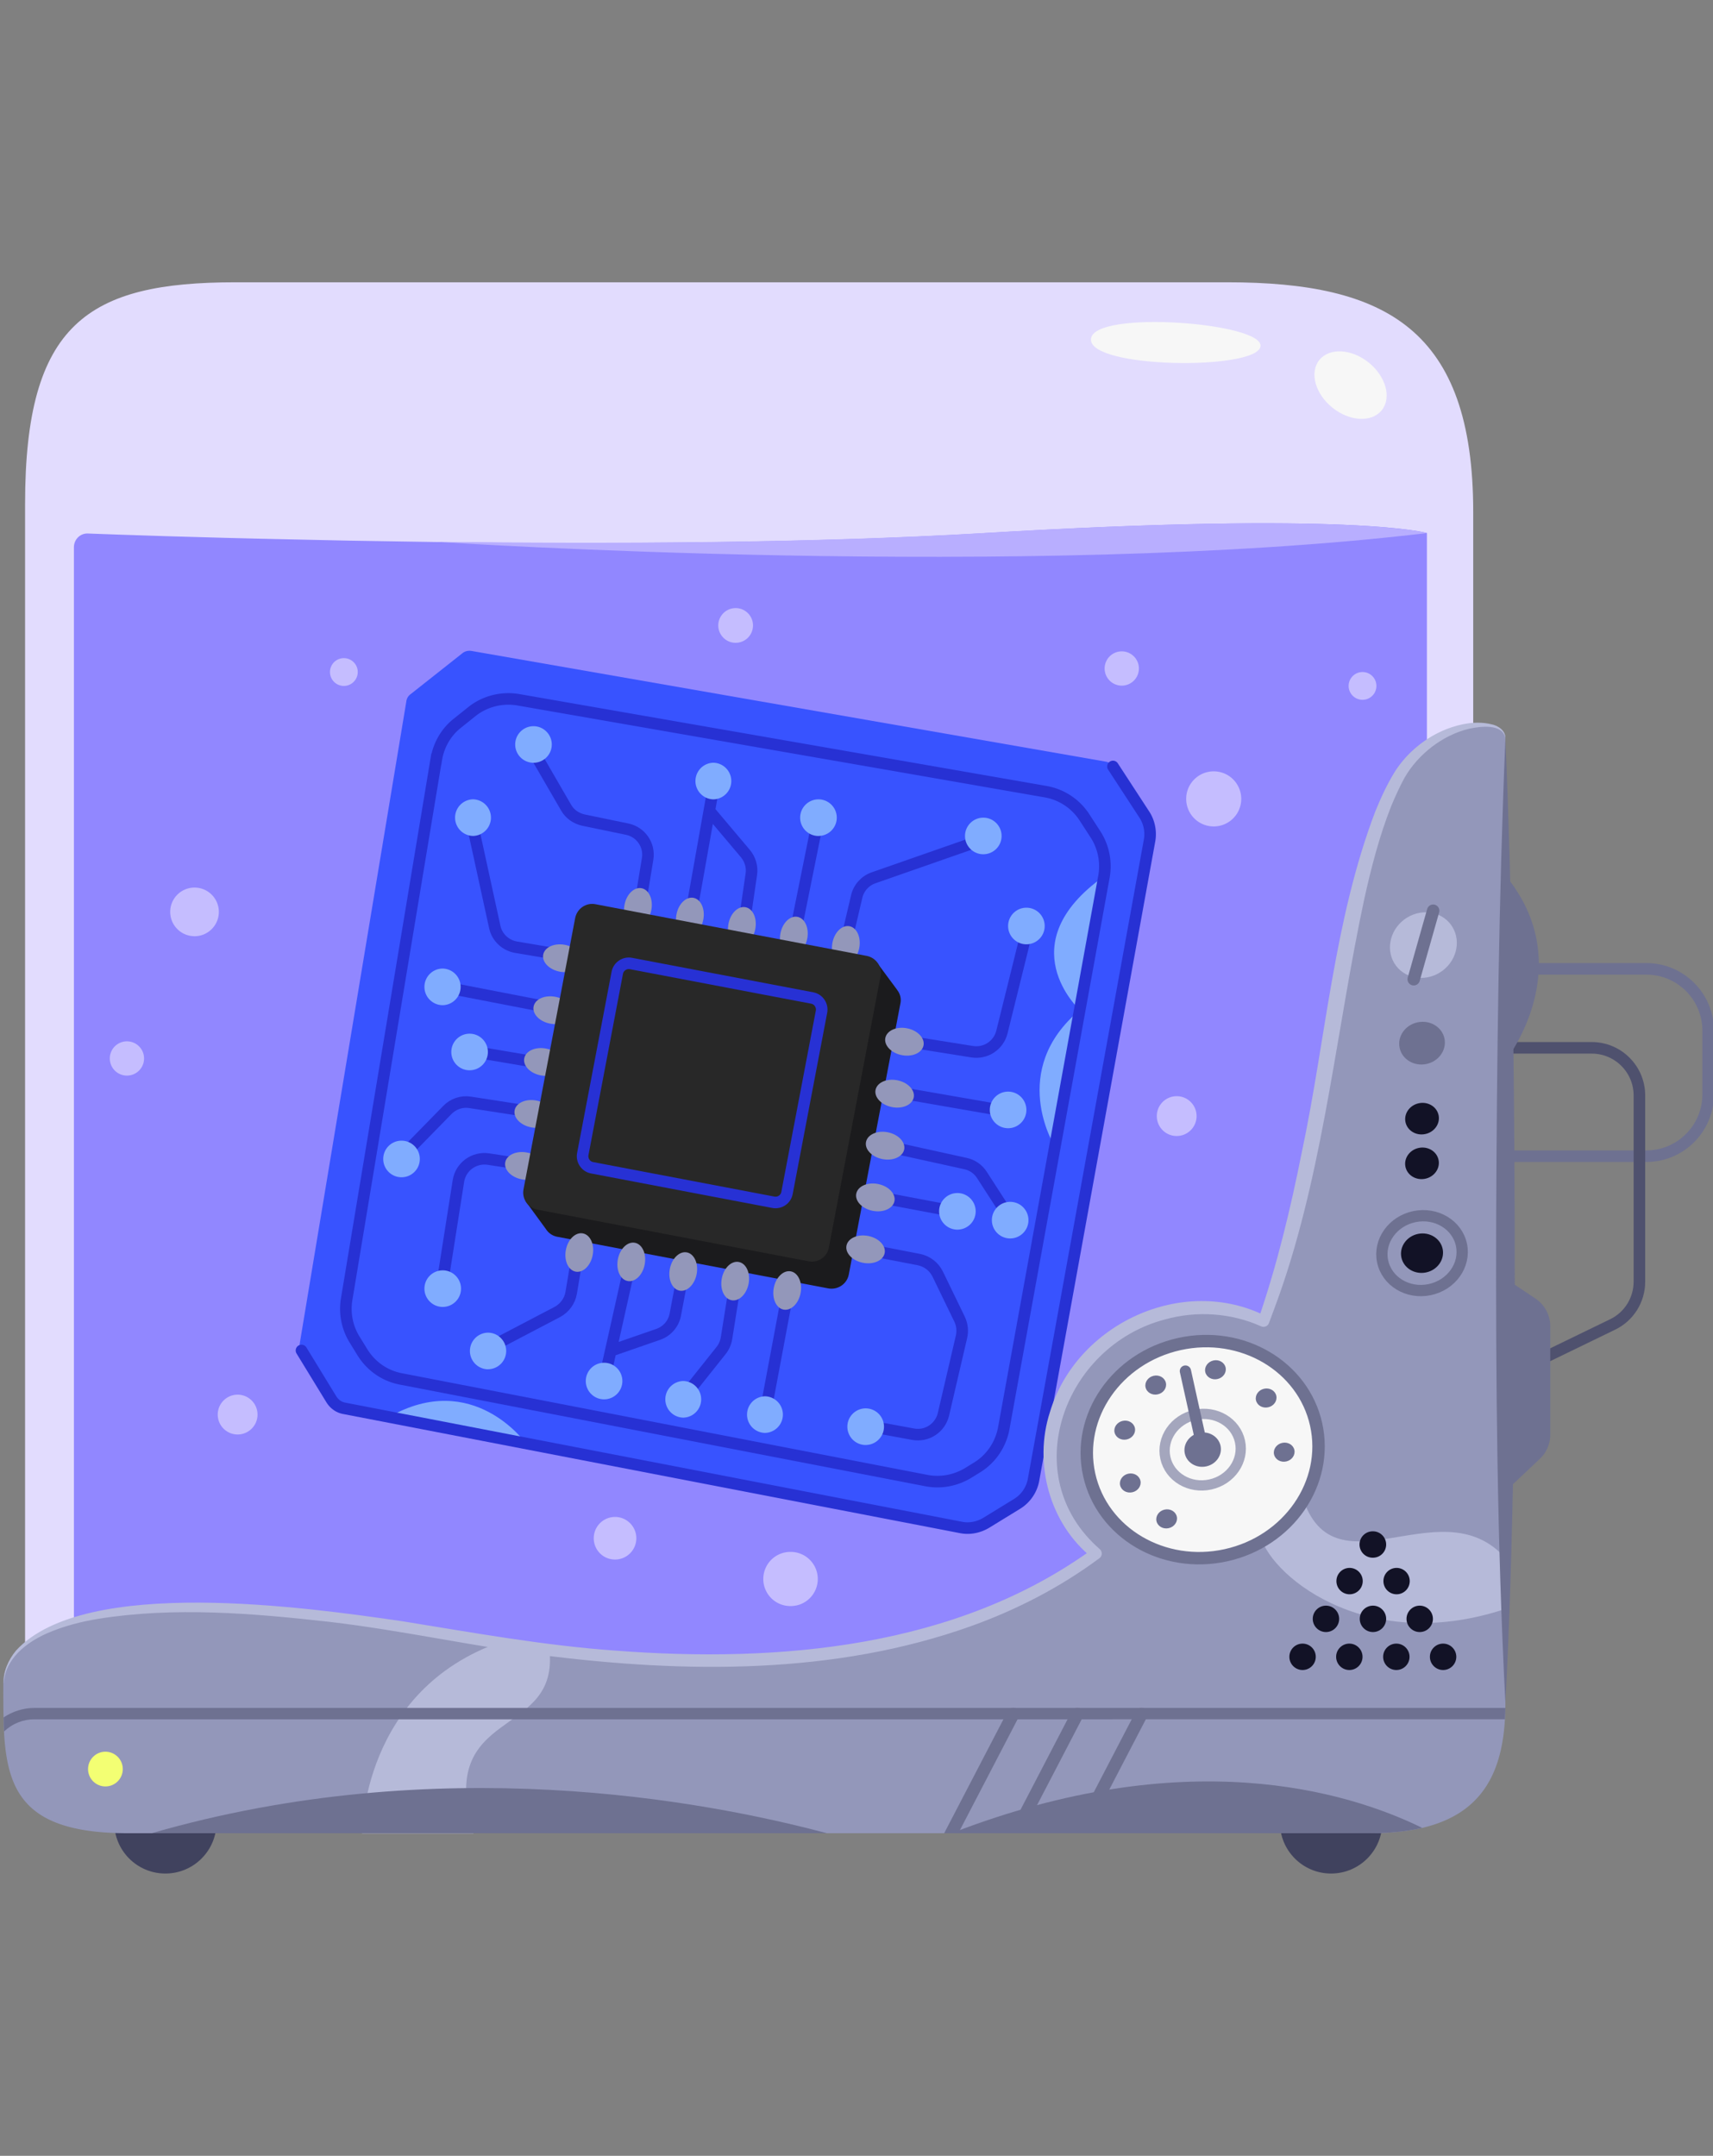 <svg xmlns="http://www.w3.org/2000/svg" width="422" height="531"><rect width="100%" height="100%" fill="#808080" stroke="none"/><path d="M302.36 69.53H58.02c-36.33 0-51.84 10.1-51.84 54.53v288.76h356.75V126.11c0-45.06-21.56-56.58-60.57-56.58Z" style="fill:#e2dcfe"/><path d="M351.52 131.3v281.52H18.21V134.78c0-1.94 1.6-3.48 3.48-3.37 7.47.28 26.46.97 51.5 1.48 4.22.11 8.61.17 13.12.28 6.84.11 14.03.23 21.44.34 42.38.51 92.68.29 134.32-2.17 91.31-5.47 109.45-.06 109.45-.06Z" style="fill:#9187ff"/><path d="M351.52 131.3c-98.21 11.69-242.28 2.28-243.71 2.17 42.38.51 92.68.28 134.32-2.17 91.25-5.42 109.39 0 109.39 0Z" style="fill:#b8aeff"/><path d="M268.76 83.5c-.57 7.3 40.61 7.76 41.75 1.88 1.2-5.88-41.18-9.18-41.75-1.88Zm71.64 17.54c2.47-3.07 1.03-8.32-3.22-11.74s-9.69-3.7-12.16-.63c-2.47 3.07-1.03 8.32 3.22 11.74s9.69 3.7 12.16.63Z" style="fill:#f7f7f7"/><path d="M100.11 172.71 73.87 330.75c-.11.68 0 1.31.34 1.88l7.36 12.03c.68 1.14 1.82 1.94 3.19 2.22l151.83 29.37c2.17.4 4.45 0 6.33-1.14l7.53-4.62a8.824 8.824 0 0 0 4.11-5.99l28.57-157.41c.4-2.22-.06-4.56-1.31-6.44l-7.64-11.86a2.697 2.697 0 0 0-1.83-1.2l-156.22-27.26c-.8-.11-1.6.06-2.22.57L101.13 171c-.57.4-.91 1.03-1.03 1.71Z" style="fill:#3853ff"/><path d="M272.01 215.82c-23.67 16.77-5.99 32.97-5.99 32.97-17.68 14.83-6.33 33.31-6.33 33.31l12.32-66.27ZM95.89 348.99c20.65-11.75 33.65 6.5 33.65 6.5l-33.65-6.5Z" style="fill:#80acff"/><path d="m107.47 187.02-22.07 133c-.56 3.39.1 6.87 1.88 9.81l2 3.25c2.11 3.42 5.53 5.82 9.47 6.56l129.47 25.04c3.54.68 7.13 0 10.21-1.83l2.22-1.37c3.48-2.11 5.87-5.65 6.62-9.64l24.7-135.97c.63-3.6-.12-7.31-2.11-10.38l-2.74-4.22a14.315 14.315 0 0 0-9.52-6.27l-129.92-22.64c-3.99-.68-8.16.34-11.35 2.85l-3.71 2.97c-2.74 2.17-4.56 5.36-5.13 8.84Z" style="fill:none;stroke:#2731d4;stroke-miterlimit:10;stroke-width:2.85px"/><path d="m222.74 256.37 16.77 2.68c3.3.52 6.46-1.55 7.3-4.79l5.87-23.67m-44.54 2.62 2.91-12.38c.5-2.15 2.07-3.9 4.16-4.62l26.46-9.24m-45.8 22.98 5.76-28.57m-18.37 26.52 1.83-12.55c.29-1.83-.29-3.71-1.48-5.13l-8.9-10.55m-4.56 25.89 5.59-31.48m-18.02 28.57 1.82-11.07c.58-3.42-1.67-6.68-5.08-7.36L143.74 202c-1.82-.4-3.37-1.48-4.28-3.08l-8.1-13.97m7.3 50.3-11.52-1.94c-2.62-.46-4.68-2.4-5.25-4.96l-5.36-24.58m19.62 44.54-27.09-5.25m25.84 19.05-16.82-2.85m13.23 14.66-15.51-2.4c-2.05-.34-4.16.4-5.59 1.88L100 283.84m28.86 2.96-8.56-1.31c-3.54-.51-6.79 1.88-7.36 5.36l-3.88 24.64m33.25-6.62-1.6 9.58c-.34 2-1.6 3.71-3.37 4.68l-15.46 8.1m33.54-20.7-6.62 29.6m19.62-27.21-2.05 10.84c-.4 2.28-2.05 4.16-4.22 4.91l-11.69 4.05m30.74-17.05-2.22 13.92c-.17 1.08-.63 2.17-1.31 3.02l-8.27 10.38m24.81-25.32-5.76 30.74m24.92-40.67 13 2.51c2 .4 3.71 1.71 4.62 3.54l5.42 11.18c.63 1.33.79 2.84.46 4.28l-4.45 19.11c-.8 3.36-4.05 5.53-7.47 4.9l-9.3-1.71m2.22-69.35 19.96 4.39c1.67.35 3.13 1.36 4.05 2.79l6.96 10.78m-33.08-5.42 19.05 3.59m-14.2-29.37 25.27 4.39" style="fill:none;stroke:#2731d4;stroke-miterlimit:10;stroke-width:2.85px"/><path d="M252.85 232.59c2.49 0 4.51-2.01 4.51-4.5s-2.01-4.51-4.5-4.51h-.01c-2.49 0-4.5 2.02-4.5 4.51 0 2.48 2.02 4.5 4.5 4.5Zm-51.22-26.69c2.49 0 4.51-2.02 4.51-4.5a4.511 4.511 0 1 0-4.52 4.51Zm-25.89-9.01a4.511 4.511 0 0 0 0-9.02 4.511 4.511 0 0 0 0 9.02Zm-44.32-9.01c2.49 0 4.51-2.02 4.51-4.5s-2.02-4.51-4.5-4.51c-2.49 0-4.51 2.02-4.51 4.5 0 2.49 2.02 4.51 4.51 4.51Zm-14.89 18.02a4.511 4.511 0 0 0 0-9.02 4.511 4.511 0 0 0-.01 9.02Zm-7.47 41.69a4.511 4.511 0 0 0 0-9.02c-2.49 0-4.5 2.03-4.5 4.52 0 2.48 2.02 4.49 4.5 4.5Zm6.62 16.03c2.49 0 4.51-2.01 4.51-4.5s-2.01-4.51-4.5-4.51h-.01c-2.49 0-4.5 2.02-4.5 4.51 0 2.48 2.02 4.5 4.5 4.5Zm-16.77 26.35c2.49 0 4.51-2.01 4.51-4.5s-2.01-4.51-4.5-4.51h-.01c-2.49 0-4.5 2.02-4.5 4.51 0 2.48 2.02 4.5 4.5 4.5Zm10.15 31.94c2.49 0 4.51-2.01 4.51-4.5s-2.01-4.51-4.5-4.51h-.01c-2.49 0-4.5 2.02-4.5 4.51 0 2.48 2.02 4.5 4.5 4.5Zm39.75 22.76c2.49 0 4.51-2.01 4.51-4.5s-2.01-4.51-4.5-4.51h-.01c-2.49 0-4.5 2.02-4.5 4.51 0 2.48 2.02 4.5 4.5 4.5Zm39.64 8.27a4.511 4.511 0 0 0 0-9.02 4.511 4.511 0 0 0 0 9.02Zm24.81 2.97c2.49 0 4.51-2.02 4.51-4.5a4.511 4.511 0 1 0-4.52 4.51Zm22.59-53.04c2.49 0 4.51-2.01 4.51-4.5s-2.01-4.51-4.5-4.51h-.01c-2.49 0-4.5 2.02-4.5 4.51 0 2.48 2.02 4.5 4.5 4.5Zm13 2.17c2.49 0 4.51-2.01 4.51-4.5s-2.01-4.51-4.5-4.51h-.01c-2.49 0-4.5 2.02-4.5 4.51 0 2.48 2.02 4.5 4.5 4.5Zm-.51-27.15c2.49 0 4.51-2.01 4.51-4.5s-2.01-4.51-4.5-4.51h-.01c-2.49 0-4.5 2.02-4.5 4.51 0 2.48 2.02 4.5 4.5 4.5Zm-80.02 71.29a4.511 4.511 0 0 0 0-9.02 4.511 4.511 0 0 0 0 9.02Zm-48.14-11.92c2.49 0 4.51-2 4.52-4.49 0-2.49-2-4.51-4.49-4.52h-.03a4.511 4.511 0 0 0 0 9.02Zm122.05-126.85c2.49 0 4.51-2.01 4.51-4.5s-2.01-4.51-4.5-4.51h-.01c-2.49 0-4.5 2.02-4.5 4.51 0 2.48 2.02 4.5 4.5 4.5Z" style="fill:#80acff"/><path d="m221.82 247.14-12.72 66.79c-.46 2.34-2.68 3.82-5.02 3.42l-66.79-12.72a4.2 4.2 0 0 1-2.79-1.88l-4.96-6.79 5.82-3.94 11.24-59.14c.46-2.34 2.68-3.82 5.02-3.42l59.03 11.24 5.36-3.65 4.9 6.62.23.34c.63.85.91 2 .68 3.14Z" style="fill:#1b1b1d"/><path d="M143.24 236.92c.35-1.82-1.48-3.71-4.08-4.2-2.6-.49-4.99.59-5.34 2.41-.35 1.82 1.48 3.71 4.08 4.2 2.6.49 4.99-.59 5.34-2.41Zm-2.37 12.8c.35-1.83-1.48-3.71-4.08-4.2-2.6-.49-4.99.58-5.34 2.41s1.48 3.71 4.08 4.2c2.6.49 4.99-.58 5.34-2.41Zm-2.3 12.75c.35-1.83-1.48-3.71-4.08-4.2-2.6-.49-4.99.59-5.34 2.41-.35 1.83 1.48 3.71 4.08 4.2 2.6.49 4.99-.59 5.34-2.41Zm-2.37 12.8c.35-1.83-1.48-3.71-4.08-4.2-2.6-.49-4.99.59-5.34 2.41-.35 1.83 1.48 3.71 4.08 4.2 2.6.49 4.99-.59 5.34-2.41Zm-2.31 12.81c.35-1.83-1.48-3.71-4.08-4.2-2.6-.49-4.99.58-5.34 2.41-.35 1.83 1.48 3.71 4.08 4.2 2.6.49 4.99-.58 5.34-2.41Zm77.79-54.6c.49-2.6-.59-4.99-2.41-5.34-1.83-.35-3.71 1.48-4.2 4.08-.49 2.6.59 4.99 2.41 5.34 1.82.35 3.71-1.48 4.2-4.08Zm-12.81-2.31c.49-2.6-.59-4.99-2.41-5.34-1.82-.35-3.71 1.48-4.2 4.08-.49 2.6.59 4.99 2.41 5.34 1.82.35 3.71-1.48 4.2-4.08Zm-12.8-2.37c.49-2.6-.58-4.99-2.41-5.34-1.83-.35-3.71 1.48-4.2 4.08-.49 2.6.58 4.99 2.41 5.34 1.83.35 3.71-1.48 4.2-4.08Zm-12.81-2.31c.49-2.6-.59-4.99-2.41-5.34-1.83-.35-3.71 1.48-4.2 4.08-.49 2.6.59 4.99 2.41 5.34 1.83.35 3.71-1.48 4.2-4.08Zm-12.8-2.37c.49-2.6-.59-4.99-2.41-5.34-1.83-.35-3.71 1.48-4.2 4.08-.49 2.6.59 4.99 2.41 5.34 1.83.35 3.71-1.48 4.2-4.08Z" style="fill:#9397ba"/><path d="m199.18 310.67-66.79-12.72c-2.34-.46-3.88-2.68-3.42-5.02l12.72-66.79c.46-2.34 2.68-3.88 5.02-3.42l66.79 12.72c2.34.46 3.88 2.68 3.42 5.02l-12.72 66.79c-.4 2.34-2.68 3.88-5.02 3.42Z" style="fill:#282828"/><path d="m190.51 296.13-44.66-8.5c-1.54-.29-2.57-1.82-2.28-3.37l8.5-44.66c.29-1.54 1.82-2.57 3.37-2.28l44.66 8.5c1.54.29 2.57 1.82 2.28 3.37l-8.5 44.66c-.29 1.54-1.77 2.57-3.37 2.28Z" style="fill:none;stroke:#2731d4;stroke-miterlimit:10;stroke-width:2.85px"/><path d="M227.51 257.5c.35-1.82-1.46-3.71-4.06-4.22-2.6-.51-4.99.56-5.35 2.39-.35 1.82 1.46 3.71 4.06 4.22s4.99-.56 5.35-2.39Zm-2.41 12.8c.35-1.82-1.46-3.71-4.06-4.22s-4.99.56-5.35 2.39c-.35 1.82 1.46 3.71 4.06 4.22s4.99-.56 5.35-2.39Zm-2.35 12.81c.35-1.82-1.46-3.71-4.06-4.22s-4.99.57-5.35 2.39 1.46 3.71 4.06 4.22c2.6.51 4.99-.57 5.35-2.39Zm-2.4 12.74c.35-1.82-1.46-3.71-4.06-4.22-2.6-.51-4.99.56-5.35 2.39s1.46 3.71 4.06 4.22c2.6.51 4.99-.57 5.35-2.39Zm-2.41 12.8c.35-1.82-1.46-3.71-4.06-4.22-2.6-.51-4.99.56-5.35 2.39-.35 1.82 1.46 3.71 4.06 4.22s4.99-.56 5.35-2.39Zm-20.71 9.84c.49-2.6-.59-4.99-2.41-5.34-1.83-.35-3.71 1.48-4.2 4.08-.49 2.6.59 4.99 2.41 5.34 1.83.35 3.71-1.48 4.2-4.08Zm-12.81-2.31c.49-2.6-.58-4.99-2.41-5.34-1.83-.35-3.71 1.48-4.2 4.08-.49 2.6.58 4.99 2.41 5.34s3.71-1.48 4.2-4.08Zm-12.8-2.36c.49-2.6-.59-4.99-2.41-5.34-1.82-.35-3.71 1.48-4.2 4.08-.49 2.6.59 4.99 2.41 5.34 1.82.35 3.71-1.48 4.2-4.08Zm-12.8-2.37c.49-2.6-.58-4.99-2.41-5.34s-3.71 1.48-4.2 4.08c-.49 2.6.58 4.99 2.41 5.34 1.83.35 3.71-1.48 4.2-4.08Zm-12.81-2.31c.49-2.6-.58-4.99-2.41-5.34-1.83-.35-3.71 1.48-4.2 4.08-.49 2.6.58 4.99 2.41 5.34 1.83.35 3.71-1.48 4.2-4.08Z" style="fill:#9397ba"/><path d="m274.18 188.79 7.7 11.81c1.25 1.88 1.71 4.22 1.31 6.44l-28.57 157.42a8.793 8.793 0 0 1-4.11 5.99l-7.53 4.62c-1.88 1.14-4.16 1.6-6.33 1.14L84.82 346.89c-1.31-.23-2.45-1.03-3.19-2.22l-7.36-12.03" style="fill:none;stroke:#2731d4;stroke-linecap:round;stroke-miterlimit:10;stroke-width:2.85px"/><path d="M359.9 238.64h45.68c8.38 0 15.23 6.79 15.23 15.23v15.68c0 8.38-6.79 15.23-15.23 15.23h-54.75" style="fill:none;stroke:#6e7191;stroke-miterlimit:10;stroke-width:2.85px"/><path d="M363.72 258.09h28.4c6.48 0 11.74 5.24 11.75 11.71v45.89c0 4.51-2.57 8.61-6.62 10.55l-24.92 12.09" style="fill:none;stroke:#4f516e;stroke-miterlimit:10;stroke-width:2.85px"/><path d="M369.94 214.51v48.08s20.59-24.52 0-48.08Zm.91 100.38 7.41 4.96a8.246 8.246 0 0 1 3.65 6.84v26.64c0 2.28-.91 4.45-2.57 5.99l-8.44 7.98v-52.42h-.06Z" style="fill:#6e7191"/><path d="M40.74 461.47c6.96 0 12.6-5.64 12.6-12.6s-5.64-12.61-12.6-12.61-12.6 5.64-12.6 12.61 5.64 12.6 12.6 12.6Zm287.17 0c6.96 0 12.61-5.64 12.61-12.6s-5.64-12.61-12.61-12.61-12.6 5.64-12.6 12.61 5.64 12.6 12.6 12.6Z" style="fill:#40425e"/><path d="M370.85 181.89v238.8c0 .97-.06 1.88-.11 2.79-.8 14.03-6.33 23.44-20.36 26.75-3.71.86-8.04 1.31-13.06 1.31H31.44c-25.04 0-29.66-9.87-30.46-25.1-.06-1.14-.11-2.28-.11-3.48-.06-2.62-.06-5.36-.06-8.27 0-11.52 18.59-28.57 111.67-11.86 2.62.46 5.3.91 7.93 1.37 3.88.63 7.81 1.2 11.63 1.71 52.47 6.96 102.21 2.91 137.85-23.38a31.444 31.444 0 0 1-6.9-8.04c-9.47-15.86-3.36-36.96 13.69-47.11 11.12-6.67 24.12-7.02 34.45-2.05 17.4-46.71 17.17-103.75 32.57-132.95 8.21-15.34 27.15-16.6 27.15-10.5Z" style="fill:#9397ba"/><path d="M25.97 440.02c2.36 0 4.28-1.92 4.28-4.28s-1.92-4.28-4.28-4.28-4.28 1.92-4.28 4.28 1.92 4.28 4.28 4.28Z" style="fill:#f3ff73"/><path d="M355.39 239.08c3.72-2.8 4.62-7.89 2.01-11.37-2.61-3.47-7.75-4.01-11.48-1.21-3.72 2.8-4.62 7.89-2.01 11.37 2.62 3.47 7.76 4.01 11.48 1.21Z" style="fill:#b6bad9"/><path d="m353.06 224.32-4.79 16.88" style="fill:none;stroke:#6e7191;stroke-linecap:round;stroke-linejoin:round;stroke-width:3.06px"/><path d="M351.37 262.08c3.05-.62 5.06-3.43 4.48-6.27-.58-2.84-3.53-4.63-6.58-4.01-3.06.62-5.06 3.43-4.48 6.27.58 2.84 3.53 4.63 6.58 4.01Z" style="fill:#6e7191"/><path d="M351.1 279.33c2.25-.46 3.73-2.54 3.3-4.63-.43-2.1-2.6-3.43-4.86-2.96-2.25.46-3.73 2.54-3.3 4.63.43 2.1 2.6 3.43 4.86 2.96Zm-.01 11.01c2.25-.46 3.73-2.54 3.3-4.63-.43-2.1-2.6-3.43-4.86-2.97-2.25.46-3.73 2.54-3.3 4.63.43 2.1 2.6 3.43 4.86 2.97Zm.2 23.08c2.81-.57 4.65-3.17 4.11-5.79s-3.25-4.28-6.06-3.71c-2.81.57-4.65 3.17-4.11 5.79s3.25 4.28 6.06 3.71Z" style="fill:#121226"/><path d="M352.16 317.66c5.37-1.1 8.9-6.02 7.88-10.99-1.02-4.97-6.19-8.1-11.56-7.01-5.37 1.1-8.9 6.02-7.88 10.99 1.02 4.97 6.19 8.11 11.56 7.01Z" style="fill:none;stroke:#6e7191;stroke-miterlimit:10;stroke-width:2.78px"/><path d="M320.09 365.82c6.62 29.66 34.45-.57 50.82 18.02v12.43c-35.19 11.75-59.03-9.12-60.57-18.71l9.75-11.75ZM116.65 451.6H89.22s-.17-35.42 34.45-47.28c3.88.63 7.81 1.2 11.63 1.71 2.85 22.7-28.18 13.92-18.65 45.57Z" style="fill:#b6bad9"/><path d="M320.89 411.34a3.25 3.25 0 1 0 0-6.5c-1.8 0-3.25 1.45-3.25 3.25a3.25 3.25 0 0 0 3.25 3.25Zm11.52 0c1.8 0 3.25-1.46 3.25-3.25s-1.46-3.25-3.25-3.25-3.25 1.46-3.25 3.25 1.46 3.25 3.25 3.25Zm11.58 0c1.8 0 3.25-1.46 3.25-3.25s-1.46-3.25-3.25-3.25-3.25 1.46-3.25 3.25 1.46 3.25 3.25 3.25Zm-11.58-18.65a3.25 3.25 0 1 0 .1-6.5h-.1c-1.8.04-3.22 1.52-3.18 3.32a3.25 3.25 0 0 0 3.19 3.18Zm11.58 0a3.25 3.25 0 1 0 .1-6.5h-.1c-1.8.04-3.22 1.52-3.18 3.32a3.25 3.25 0 0 0 3.19 3.18Zm11.52 18.65c1.8 0 3.25-1.46 3.25-3.25s-1.46-3.25-3.25-3.25-3.25 1.46-3.25 3.25 1.46 3.25 3.25 3.25Zm-28.86-9.35c1.8 0 3.25-1.46 3.25-3.25s-1.46-3.25-3.25-3.25-3.25 1.46-3.25 3.25 1.46 3.25 3.25 3.25Zm11.58 0c1.8 0 3.25-1.46 3.25-3.25s-1.46-3.25-3.25-3.25-3.25 1.46-3.25 3.25 1.46 3.25 3.25 3.25Zm0-18.31c1.8 0 3.25-1.46 3.25-3.25s-1.46-3.25-3.25-3.25c-1.8-.03-3.28 1.4-3.31 3.19s1.4 3.28 3.19 3.31h.11Zm11.52 18.31c1.8 0 3.25-1.46 3.25-3.25s-1.46-3.25-3.25-3.25-3.25 1.46-3.25 3.25 1.46 3.25 3.25 3.25Z" style="fill:#121226"/><path d="M301.75 381.84c14.73-3.25 24.23-16.98 21.21-30.67-3.02-13.69-17.41-22.15-32.14-18.9s-24.23 16.98-21.21 30.67 17.41 22.15 32.14 18.9Z" style="fill:#f7f7f7"/><path d="M302.02 383.07c15.44-3.41 25.39-17.81 22.22-32.18-3.17-14.36-18.26-23.25-33.7-19.84-15.44 3.41-25.39 17.81-22.22 32.18 3.17 14.36 18.26 23.25 33.7 19.84Z" style="fill:none;stroke:#6e7191;stroke-linecap:round;stroke-linejoin:round;stroke-width:3.06px"/><path d="M298.17 365.64c5.08-1.12 8.34-5.87 7.3-10.6-1.05-4.74-6.01-7.67-11.08-6.55-5.08 1.12-8.34 5.87-7.3 10.6 1.05 4.74 6.01 7.67 11.08 6.55Z" style="fill:none;stroke:#a4a6bd;stroke-miterlimit:10;stroke-width:2.53px"/><path d="M297.19 361.18c2.43-.54 3.99-2.82 3.49-5.09s-2.88-3.69-5.31-3.15-3.99 2.82-3.49 5.09c.5 2.28 2.88 3.69 5.31 3.15Zm19.68-1.21c1.38-.3 2.28-1.58 2-2.84-.28-1.26-1.63-2.04-3.01-1.73-1.38.31-2.28 1.58-2 2.84.28 1.26 1.63 2.04 3.01 1.73Zm-4.45-13.34c1.38-.3 2.28-1.58 2-2.84s-1.63-2.04-3.01-1.73c-1.38.31-2.28 1.58-2 2.84.28 1.26 1.63 2.04 3.01 1.73Zm-12.49-6.96c1.38-.3 2.28-1.58 2-2.84s-1.63-2.04-3.01-1.73c-1.38.31-2.28 1.58-2 2.84.28 1.26 1.63 2.04 3.01 1.73Zm-14.71 3.77c1.39-.3 2.28-1.58 2-2.84s-1.63-2.04-3.01-1.73c-1.38.31-2.28 1.58-2 2.84.28 1.26 1.62 2.04 3.01 1.73Zm-7.64 11.11c1.38-.3 2.28-1.58 2-2.84-.28-1.26-1.62-2.04-3.01-1.73-1.38.31-2.28 1.58-2 2.84.28 1.26 1.63 2.04 3.01 1.73Zm1.37 13.01c1.38-.3 2.28-1.58 2-2.84s-1.63-2.04-3.01-1.73c-1.38.31-2.28 1.58-2 2.84.28 1.26 1.63 2.04 3.01 1.73Zm8.96 8.84c1.38-.3 2.28-1.58 2-2.84-.28-1.26-1.63-2.04-3.01-1.73-1.38.3-2.28 1.58-2 2.84.28 1.26 1.63 2.04 3.01 1.73Z" style="fill:#6e7191"/><path d="m292.03 337.71 4.28 19.33" style="fill:none;stroke:#6e7191;stroke-linecap:round;stroke-miterlimit:10;stroke-width:2.78px"/><path d="M370.85 420.69c0 .97-.06 1.88-.11 2.79H8.46c-2.79 0-5.47 1.08-7.47 3.02-.06-1.14-.11-2.28-.11-3.48 2.22-1.48 4.85-2.34 7.64-2.34h362.34Z" style="fill:#6e7191"/><path d="m250.97 422.91-.29.57-14.6 28.06h-3.48l14.6-28.06 1.03-2c.23-.39.6-.67 1.03-.8.22-.06.46-.06.68 0 .12 0 .23.06.4.11.68.4.97 1.37.63 2.11Zm15.8 0-.29.57-14.6 28.06h-3.48l14.6-28.06 1.03-2c.23-.39.6-.67 1.03-.8.22-.06.46-.06.68 0 .11 0 .23.06.34.11.77.38 1.08 1.31.7 2.08 0 .01-.01.02-.02.03Zm15.8 0-.29.57-14.6 28.06h-3.48l14.6-28.06 1.03-2c.23-.39.6-.67 1.03-.8.22-.06.46-.06.68 0 .11 0 .23.06.34.11.77.38 1.08 1.31.7 2.08 0 .01-.01.02-.02.03Zm-78.88 28.63H37.37c70.49-20.36 135.97-8.1 166.31 0Z" style="fill:#6e7191"/><path d="M350.38 450.23c-3.71.86-8.04 1.31-13.06 1.31H234.43c57.55-22.3 97.3-10.44 115.95-1.31Zm20.48-268.35c1.65 39.35 2.17 79.39 2.28 118.8.11 39.41-.23 79.39-2.28 118.8-2.05-39.41-2.39-79.39-2.28-118.8.17-39.41.63-79.45 2.28-118.8Z" style="fill:#6e7191"/><path d="M370.85 181.89c-.57-3.76-6.27-2.97-8.9-2.4-3.36.8-6.5 2.4-9.18 4.45-2.68 2.05-5.02 4.62-6.73 7.58-1.14 2.05-2.39 4.79-3.31 7.02-2.91 7.36-4.9 15.06-6.62 22.81-6.67 31.08-9.75 64.11-19.85 94.39-1.14 3.42-2.39 6.79-3.65 10.15-.29.8-1.2 1.14-1.94.8-7.36-3.31-15.86-3.88-23.61-1.71-24.98 6.45-36.84 38.56-16.14 56.58.68.57.68 1.71-.06 2.23-9.58 7.13-20.3 12.66-31.54 16.71-33.76 12.09-70.55 11.64-105.68 7.19-17.45-2.28-34.96-6.16-52.47-8.21-18.88-2.11-38.16-3.76-56.98-.74-4.22.68-8.61 1.83-12.55 3.54-5.19 2.28-10.49 6.39-10.72 12.49-.17-3.02 1.14-5.93 3.02-8.21 16.88-18.48 71.86-10.61 95.13-7.24 17.34 2.8 34.9 5.99 52.47 7.24 40.32 3.08 84.01-.63 117.66-25.04l-.06 2.23c-10.55-8.33-14.6-23.27-10.49-35.93 6.5-21.73 32.79-33.99 53.27-23.61l-1.94.8c4.62-13.4 7.93-27.21 10.72-41.18 5.93-27.89 7.87-57.04 18.08-83.9 1.37-3.36 2.91-6.73 4.85-9.87 3.02-4.73 7.58-8.44 12.77-10.49 3.42-1.31 7.24-2.05 10.89-1.2 1.65.29 3.71 1.54 3.54 3.54Z" style="fill:#b6bad9"/><path d="M276.35 168.88a4.22 4.22 0 1 0-.002-8.442 4.22 4.22 0 0 0 .002 8.442ZM31.27 264.93a4.22 4.22 0 0 0 0-8.44 4.22 4.22 0 0 0 0 8.44Zm267.72-61.37c3.75 0 6.79-3.03 6.79-6.78 0-3.75-3.03-6.79-6.78-6.79-3.75 0-6.79 3.04-6.78 6.79a6.78 6.78 0 0 0 6.78 6.78ZM47.81 230.6c3.31.06 6.04-2.57 6.1-5.88a5.989 5.989 0 0 0-5.88-6.1h-.22a5.986 5.986 0 0 0-5.88 6.09c.06 3.23 2.66 5.83 5.88 5.88Zm36.9-61.65c1.89 0 3.42-1.53 3.42-3.42s-1.53-3.42-3.42-3.42-3.42 1.53-3.42 3.42 1.53 3.42 3.42 3.42Zm250.95 3.42c1.89 0 3.42-1.53 3.42-3.42s-1.53-3.42-3.42-3.42-3.42 1.53-3.42 3.42 1.53 3.42 3.42 3.42ZM58.53 353.33c2.71 0 4.91-2.19 4.91-4.9s-2.19-4.91-4.9-4.91c-2.71 0-4.9 2.2-4.9 4.91s2.2 4.9 4.9 4.9Zm92.91 30.8c2.9.04 5.28-2.28 5.32-5.17s-2.28-5.28-5.17-5.32h-.15c-2.9.04-5.21 2.42-5.17 5.32.04 2.84 2.33 5.14 5.17 5.17Zm43.35 11.46c3.69 0 6.67-2.99 6.67-6.67s-2.99-6.67-6.67-6.67a6.663 6.663 0 0 0-6.75 6.59 6.663 6.663 0 0 0 6.59 6.75h.16Zm95.08-115.78c2.71 0 4.91-2.19 4.91-4.9 0-2.71-2.19-4.91-4.9-4.91-2.71 0-4.9 2.2-4.9 4.91s2.2 4.9 4.9 4.9ZM181.16 158.33a4.27 4.27 0 0 0 4.34-4.21 4.27 4.27 0 0 0-4.21-4.34h-.13c-2.36.04-4.25 1.98-4.21 4.34.04 2.31 1.9 4.18 4.21 4.21Z" style="fill:#c5bdff"/></svg>